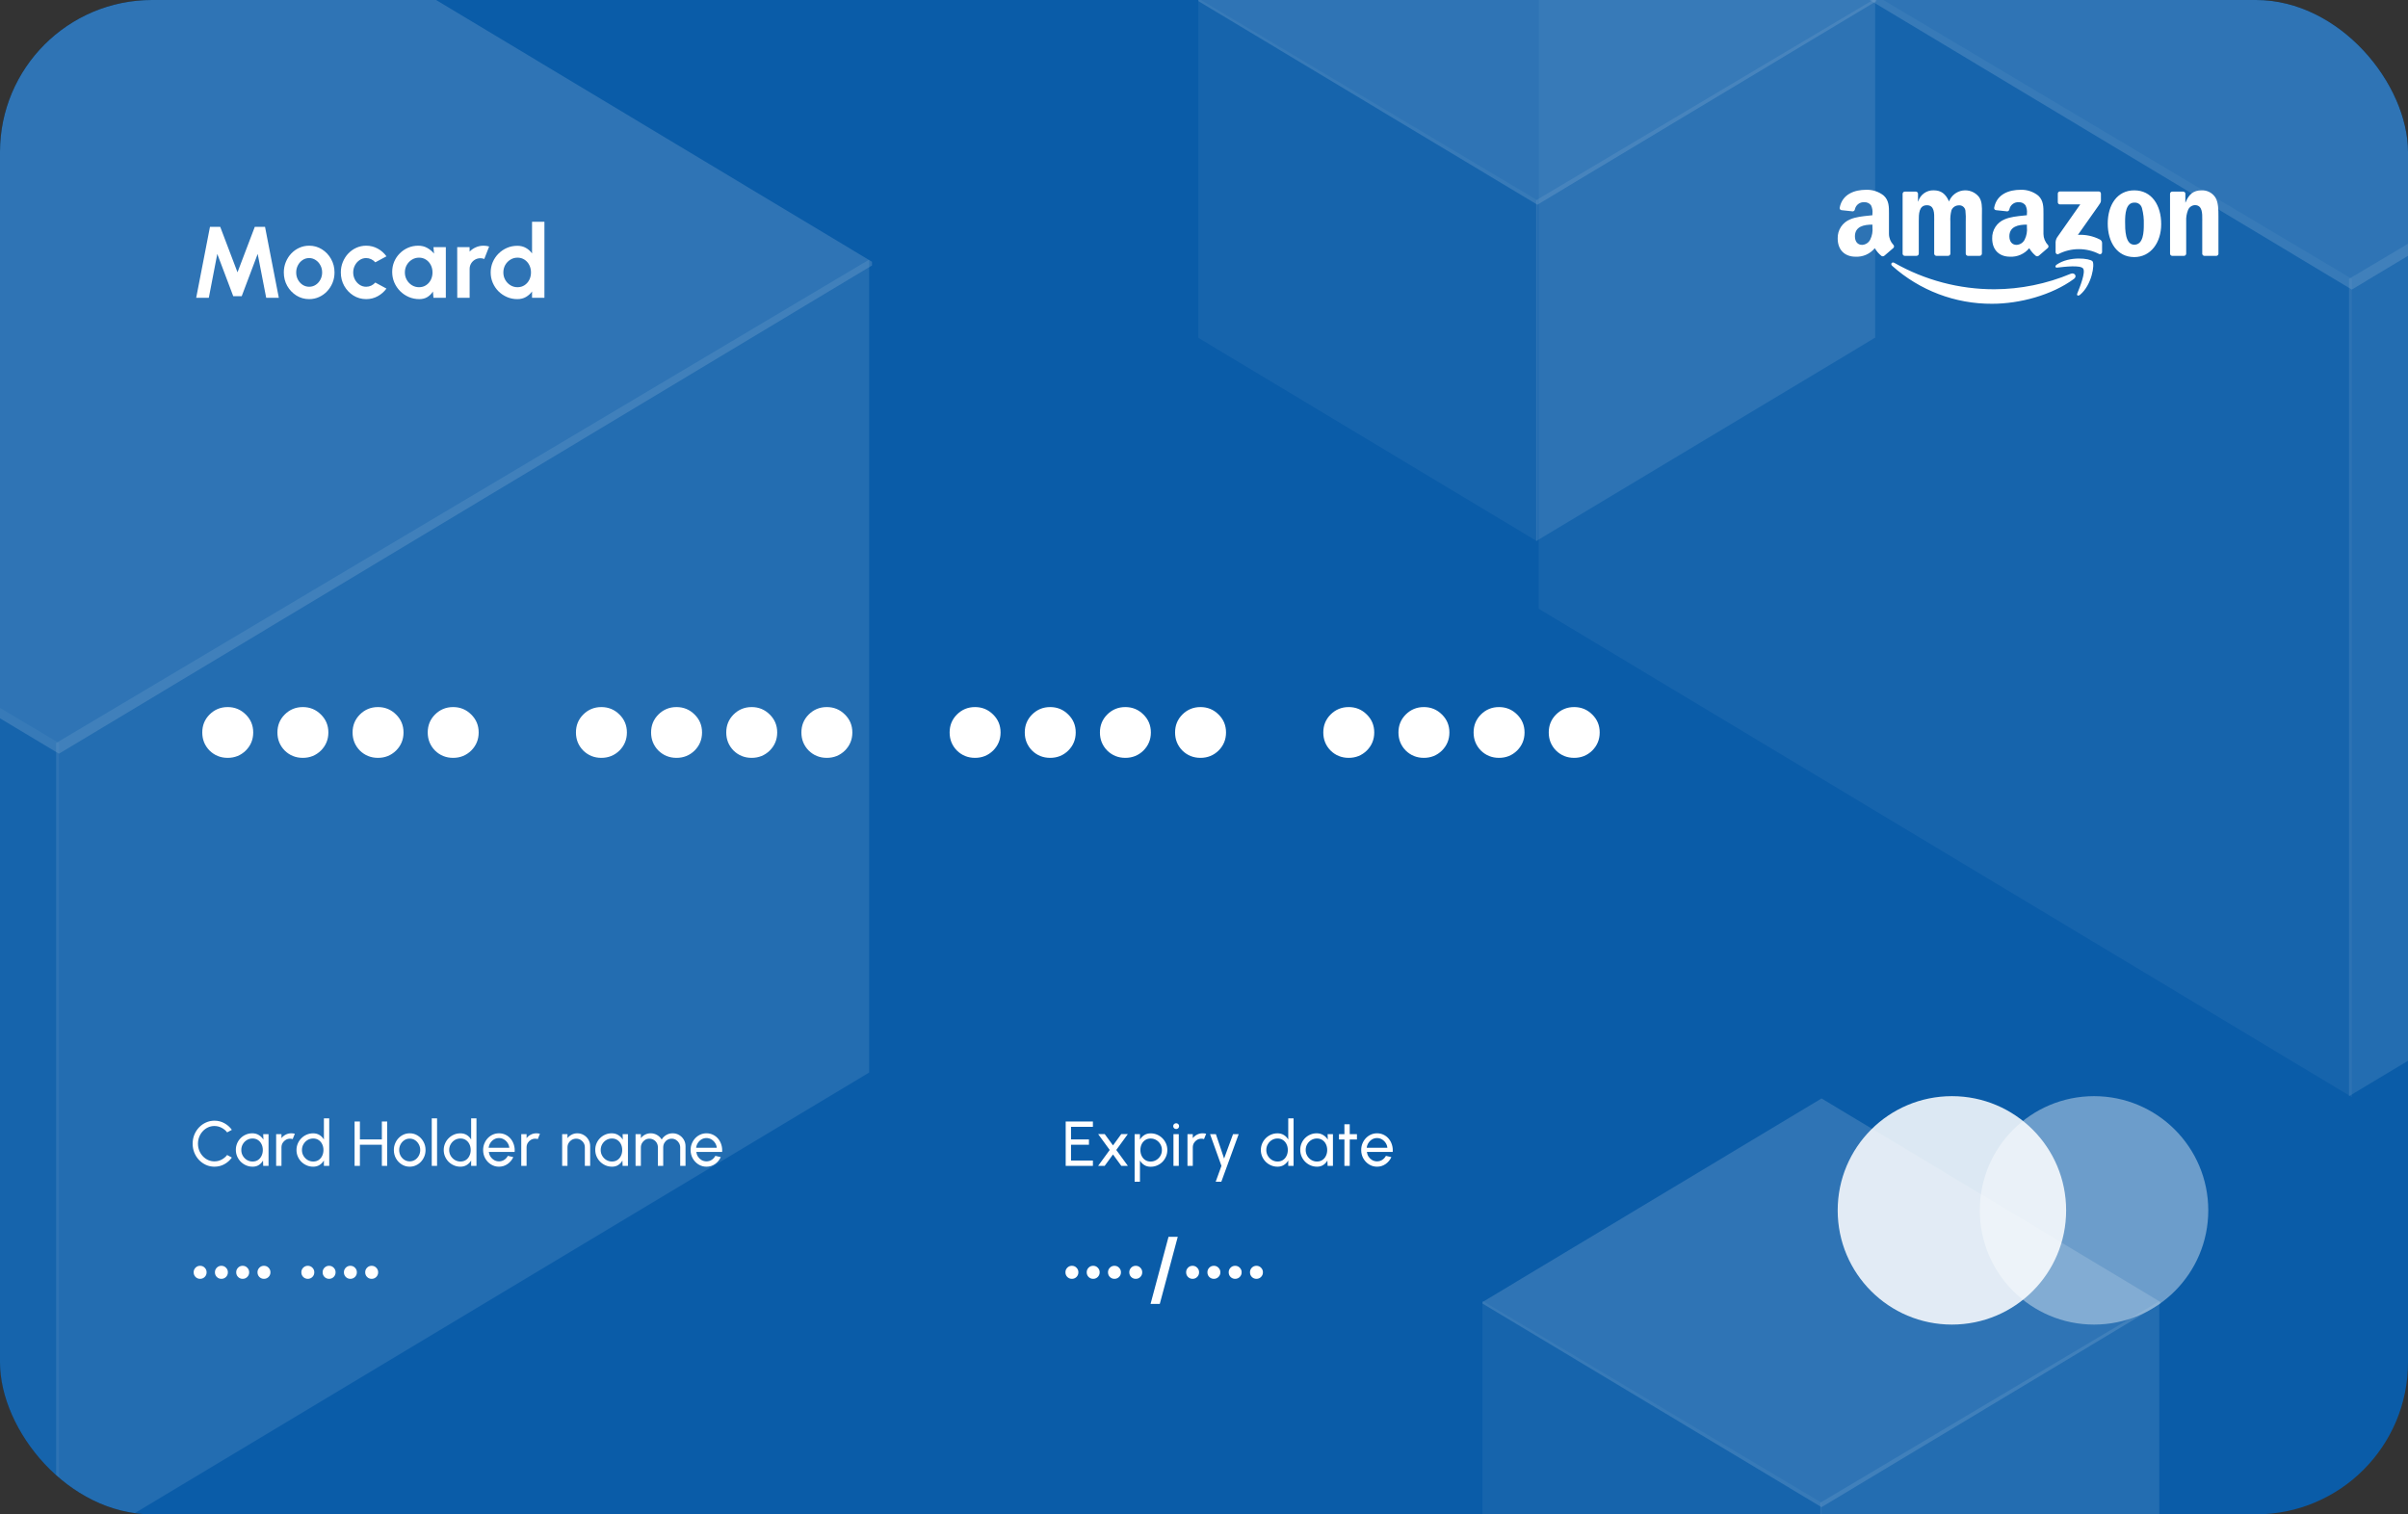<svg width="380" height="239" viewBox="0 0 380 239" fill="none" xmlns="http://www.w3.org/2000/svg">
<rect x="0" y="0" width="380" height="239" fill="#333333" stroke="none"/>
<g clip-path="url(#clip0_4743_28723)">
<rect width="380" height="239" rx="24" fill="#0A5CA8"/>
<g opacity="0.5">
<path opacity="0.1" d="M242.832 -32.361L371.138 44.01V173.138L242.832 96.076V-32.361Z" fill="white"/>
<path opacity="0.2" d="M498.992 -32.284L370.69 44.007V173L498.992 96.018V-32.284Z" fill="white"/>
<path opacity="0.3" d="M242.832 -31.938L371.138 -109L499.443 -31.938V-31.362L371.138 45.7L242.832 -31.362V-31.938Z" fill="white"/>
<path opacity="0.1" d="M-119 40.894L9.306 117.264V246.392L-119 169.33V40.894Z" fill="white"/>
<path opacity="0.2" d="M137.16 40.971L8.858 117.261V246.254L137.16 169.273V40.971Z" fill="white"/>
<path opacity="0.3" d="M-119 41.316L9.306 -35.746L137.611 41.316V41.893L9.306 118.955L-119 41.893V41.316Z" fill="white"/>
<path opacity="0.1" d="M189.109 -0.239L242.607 31.604V85.445L189.109 53.313V-0.239Z" fill="white"/>
<path opacity="0.2" d="M295.914 -0.207L242.418 31.603V85.387L295.914 53.289V-0.207Z" fill="white"/>
<path opacity="0.3" d="M189.109 -0.063L242.607 -32.194L296.105 -0.063V0.177L242.607 32.309L189.109 0.177V-0.063Z" fill="white"/>
<path opacity="0.1" d="M233.953 205.316L287.451 237.159V291L233.953 258.868V205.316Z" fill="white"/>
<path opacity="0.2" d="M340.758 205.348L287.262 237.158V290.942L340.758 258.844V205.348Z" fill="white"/>
<path opacity="0.3" d="M233.953 205.492L287.451 173.361L340.948 205.492V205.733L287.451 237.864L233.953 205.733V205.492Z" fill="white"/>
</g>
<path fill-rule="evenodd" clip-rule="evenodd" d="M314.896 35.804C314.541 36.345 314.362 36.982 314.383 37.628L314.381 37.626C314.381 39.546 315.597 40.507 317.163 40.513C317.744 40.546 318.324 40.441 318.856 40.208C319.389 39.974 319.859 39.618 320.228 39.168C320.505 39.641 320.867 40.059 321.295 40.402C321.365 40.439 321.443 40.456 321.522 40.448C321.6 40.44 321.675 40.409 321.735 40.358L321.738 40.361C322.111 40.036 322.784 39.448 323.162 39.135C323.194 39.103 323.22 39.066 323.239 39.024C323.257 38.982 323.267 38.938 323.267 38.892C323.268 38.847 323.26 38.801 323.243 38.759C323.227 38.717 323.201 38.678 323.17 38.646C322.73 38.183 322.482 37.571 322.474 36.933V34.052C322.474 33.958 322.474 33.864 322.475 33.77V33.77V33.77V33.77L322.475 33.768C322.481 32.66 322.486 31.647 321.653 30.873C320.86 30.241 319.866 29.915 318.853 29.954C317.084 29.954 315.106 30.607 314.695 32.78C314.686 32.824 314.686 32.87 314.695 32.913C314.705 32.957 314.723 32.998 314.748 33.035C314.774 33.071 314.808 33.102 314.846 33.125C314.884 33.148 314.927 33.163 314.972 33.168L316.772 33.361C316.856 33.347 316.933 33.306 316.992 33.246C317.05 33.185 317.087 33.106 317.098 33.022C317.17 32.687 317.362 32.391 317.636 32.187C317.911 31.983 318.251 31.886 318.592 31.914C318.791 31.904 318.99 31.943 319.171 32.026C319.352 32.11 319.51 32.236 319.633 32.394C319.839 32.807 319.918 33.273 319.861 33.731V33.966C319.684 33.986 319.499 34.005 319.308 34.025L319.307 34.025C318.332 34.125 317.209 34.24 316.364 34.609C315.764 34.846 315.25 35.264 314.896 35.804ZM290.516 35.807C290.162 36.347 289.982 36.984 290.001 37.63V37.629C290.001 39.548 291.221 40.507 292.786 40.513C293.367 40.546 293.948 40.442 294.481 40.209C295.014 39.975 295.484 39.618 295.853 39.168C296.13 39.642 296.491 40.06 296.92 40.402C296.989 40.44 297.067 40.457 297.145 40.449C297.224 40.442 297.298 40.411 297.359 40.36L297.365 40.363C297.735 40.037 298.408 39.45 298.79 39.136C298.822 39.105 298.848 39.066 298.866 39.025C298.884 38.983 298.893 38.938 298.893 38.892C298.894 38.846 298.885 38.801 298.868 38.759C298.851 38.716 298.826 38.678 298.793 38.646C298.352 38.184 298.102 37.572 298.094 36.933V34.052C298.094 33.955 298.094 33.858 298.095 33.761C298.101 32.656 298.107 31.646 297.276 30.873C296.482 30.241 295.488 29.915 294.474 29.954C292.705 29.954 290.732 30.607 290.316 32.78C290.307 32.824 290.308 32.869 290.317 32.913C290.326 32.956 290.344 32.998 290.37 33.034C290.396 33.07 290.429 33.1 290.467 33.124C290.505 33.147 290.547 33.162 290.591 33.168L292.399 33.361C292.482 33.346 292.558 33.305 292.615 33.245C292.673 33.184 292.71 33.105 292.72 33.022C292.793 32.687 292.985 32.391 293.26 32.187C293.535 31.983 293.875 31.886 294.216 31.914C294.416 31.904 294.614 31.943 294.795 32.026C294.977 32.11 295.135 32.236 295.258 32.394C295.462 32.808 295.54 33.273 295.483 33.731V33.969C295.301 33.99 295.11 34.01 294.913 34.03H294.913C293.942 34.131 292.826 34.246 291.985 34.613C291.384 34.85 290.872 35.267 290.516 35.807ZM336.799 30.04C334.109 30.04 332.618 32.336 332.617 35.285C332.618 38.218 334.089 40.573 336.799 40.575C339.402 40.575 341.052 38.28 341.052 35.387C341.059 32.394 339.562 30.04 336.799 30.04ZM327.805 46.326C328.229 45.282 329.17 42.938 328.726 42.368C328.289 41.809 325.861 42.091 324.711 42.225L324.652 42.232C324.309 42.273 324.259 41.975 324.565 41.762C326.562 40.369 329.835 40.772 330.215 41.24C330.594 41.709 330.118 44.975 328.24 46.529C328.161 46.601 328.061 46.644 327.955 46.651C327.807 46.652 327.723 46.528 327.806 46.324L327.805 46.326ZM298.6 41.957C298.273 41.664 298.565 41.263 298.96 41.494C303.77 44.226 309.206 45.66 314.736 45.653C318.87 45.635 322.959 44.803 326.772 43.206C327.363 42.96 327.854 43.597 327.278 44.021C323.787 46.58 318.728 47.942 314.37 47.942C308.554 47.974 302.933 45.841 298.6 41.957ZM335.356 34.988V35.022C335.356 36.195 335.356 38.62 336.799 38.62C338.245 38.62 338.314 36.626 338.308 35.409C338.339 34.562 338.245 33.714 338.03 32.893C337.971 32.619 337.816 32.376 337.593 32.207C337.37 32.039 337.093 31.957 336.814 31.976C335.445 31.976 335.356 33.826 335.356 34.986V34.988ZM292.722 37.309C292.722 38.108 293.137 38.647 293.851 38.647C294.121 38.636 294.383 38.552 294.609 38.404C294.835 38.257 295.018 38.051 295.137 37.809C295.436 37.202 295.558 36.521 295.486 35.848V35.45C294.14 35.447 292.72 35.732 292.72 37.306L292.722 37.309ZM317.095 37.309C317.095 38.108 317.513 38.647 318.228 38.647C318.498 38.635 318.759 38.551 318.984 38.404C319.21 38.256 319.392 38.051 319.512 37.809C319.811 37.202 319.932 36.522 319.861 35.848V35.45C318.513 35.447 317.093 35.733 317.093 37.306L317.095 37.309ZM347.643 40.288C347.702 40.343 347.779 40.375 347.859 40.381L349.728 40.385C349.813 40.385 349.896 40.355 349.962 40.3C350.028 40.245 350.072 40.169 350.087 40.085V34.114V34.111C350.087 33.193 350.087 31.921 349.6 31.161C349.366 30.8 349.043 30.507 348.662 30.311C348.28 30.114 347.854 30.021 347.426 30.041C346.144 30.041 345.411 30.661 344.893 31.956H344.864V30.507C344.843 30.433 344.801 30.367 344.741 30.319C344.681 30.271 344.607 30.244 344.53 30.241H342.807C342.719 30.238 342.634 30.268 342.567 30.325C342.501 30.382 342.458 30.462 342.447 30.549L342.449 40.036C342.451 40.125 342.487 40.211 342.549 40.275C342.612 40.339 342.697 40.377 342.786 40.381H344.634C344.68 40.382 344.726 40.374 344.77 40.358C344.814 40.341 344.853 40.316 344.887 40.284C344.921 40.252 344.948 40.213 344.967 40.171C344.986 40.128 344.996 40.083 344.998 40.036V34.931C344.962 34.317 345.063 33.703 345.295 33.133C345.382 32.916 345.531 32.729 345.722 32.595C345.914 32.46 346.14 32.383 346.373 32.374C347.554 32.374 347.542 33.662 347.533 34.676C347.532 34.763 347.531 34.847 347.531 34.929V40.081C347.544 40.16 347.583 40.234 347.643 40.288ZM310.544 40.377C310.455 40.372 310.371 40.334 310.309 40.27C310.247 40.207 310.211 40.122 310.209 40.034V35.005C310.236 34.412 310.219 33.818 310.158 33.227C310.12 32.974 309.983 32.746 309.779 32.593C309.574 32.44 309.317 32.375 309.065 32.411C308.824 32.418 308.59 32.495 308.393 32.633C308.195 32.771 308.043 32.964 307.953 33.188C307.799 33.781 307.741 34.394 307.781 35.005V40.034C307.78 40.08 307.77 40.125 307.752 40.168C307.733 40.21 307.706 40.248 307.672 40.28C307.639 40.312 307.6 40.337 307.557 40.353C307.514 40.37 307.468 40.378 307.422 40.377H305.565C305.476 40.373 305.392 40.335 305.33 40.272C305.267 40.208 305.231 40.123 305.229 40.034V35.005C305.229 34.899 305.231 34.788 305.233 34.674C305.248 33.651 305.268 32.391 304.08 32.391C302.795 32.391 302.797 33.797 302.799 34.881L302.799 35.005V40.035C302.798 40.081 302.788 40.126 302.769 40.168C302.751 40.21 302.724 40.248 302.691 40.28C302.657 40.312 302.618 40.337 302.575 40.353C302.531 40.37 302.486 40.378 302.44 40.377H300.579C300.495 40.374 300.415 40.341 300.354 40.284C300.293 40.227 300.254 40.149 300.246 40.065V30.581C300.247 30.535 300.257 30.49 300.276 30.448C300.294 30.405 300.321 30.367 300.354 30.336C300.388 30.304 300.427 30.279 300.47 30.262C300.513 30.246 300.559 30.238 300.605 30.239H302.338C302.424 30.241 302.505 30.275 302.567 30.334C302.63 30.392 302.669 30.472 302.676 30.557V31.795H302.708C302.863 31.272 303.188 30.815 303.632 30.497C304.075 30.179 304.611 30.017 305.156 30.038C306.32 30.038 307.05 30.599 307.569 31.795C307.745 31.343 308.037 30.946 308.415 30.643C308.793 30.34 309.244 30.142 309.723 30.07C310.202 29.997 310.691 30.051 311.142 30.228C311.593 30.404 311.99 30.697 312.291 31.076C312.795 31.759 312.779 32.708 312.765 33.605C312.762 33.754 312.76 33.903 312.76 34.048L312.758 40.034C312.757 40.08 312.746 40.125 312.727 40.168C312.709 40.21 312.682 40.248 312.649 40.28C312.615 40.311 312.576 40.337 312.533 40.353C312.49 40.37 312.444 40.378 312.398 40.377H310.544ZM324.388 38.417V39.794L324.386 39.792C324.388 39.878 324.422 39.96 324.48 40.023C324.539 40.086 324.618 40.126 324.703 40.135C324.744 40.135 324.785 40.124 324.821 40.103C325.819 39.59 326.925 39.322 328.047 39.321C329.168 39.319 330.275 39.584 331.274 40.095C331.324 40.115 331.379 40.123 331.433 40.117C331.487 40.111 331.538 40.092 331.583 40.061C331.627 40.03 331.664 39.989 331.688 39.94C331.713 39.892 331.725 39.838 331.724 39.784V38.335C331.72 38.227 331.688 38.12 331.63 38.028C331.573 37.936 331.492 37.861 331.396 37.809C330.321 37.255 329.118 36.998 327.91 37.066L331.081 32.573C331.376 32.169 331.543 31.916 331.543 31.721V30.558C331.544 30.512 331.535 30.467 331.517 30.424C331.499 30.381 331.473 30.342 331.44 30.31C331.407 30.278 331.367 30.253 331.324 30.236C331.281 30.22 331.235 30.213 331.188 30.215H325.08C325.035 30.213 324.989 30.221 324.947 30.238C324.904 30.255 324.866 30.28 324.833 30.312C324.801 30.344 324.776 30.383 324.759 30.425C324.742 30.467 324.734 30.513 324.736 30.558V31.916C324.735 31.962 324.743 32.008 324.761 32.05C324.778 32.093 324.805 32.131 324.838 32.163C324.871 32.195 324.91 32.22 324.953 32.236C324.996 32.252 325.042 32.259 325.088 32.257H328.281L324.612 37.486C324.446 37.767 324.368 38.091 324.388 38.417Z" fill="white"/>
<path opacity="0.4" d="M330.456 209.049C340.411 209.049 348.482 200.979 348.482 191.023C348.482 181.068 340.411 172.998 330.456 172.998C320.5 172.998 312.43 181.068 312.43 191.023C312.43 200.979 320.5 209.049 330.456 209.049Z" fill="white"/>
<path opacity="0.859" d="M308.026 209.049C317.982 209.049 326.052 200.979 326.052 191.023C326.052 181.068 317.982 172.998 308.026 172.998C298.071 172.998 290 181.068 290 191.023C290 200.979 298.071 209.049 308.026 209.049Z" fill="white"/>
<path d="M30.96 47L33.136 35.8H34.752L37.48 42.976L40.208 35.8H41.824L44 47H42.008L40.664 40.072L38.144 46.744H36.808L34.288 40.072L32.952 47H30.96ZM48.789 47.208C48.053 47.208 47.381 47.019 46.773 46.64C46.171 46.261 45.688 45.755 45.325 45.12C44.968 44.48 44.789 43.773 44.789 43C44.789 42.413 44.893 41.867 45.101 41.36C45.309 40.848 45.595 40.4 45.957 40.016C46.325 39.627 46.752 39.323 47.237 39.104C47.723 38.885 48.24 38.776 48.789 38.776C49.525 38.776 50.195 38.965 50.797 39.344C51.405 39.723 51.888 40.232 52.245 40.872C52.608 41.512 52.789 42.221 52.789 43C52.789 43.581 52.685 44.125 52.477 44.632C52.269 45.139 51.981 45.587 51.613 45.976C51.251 46.36 50.827 46.661 50.341 46.88C49.861 47.099 49.344 47.208 48.789 47.208ZM48.789 45.256C49.179 45.256 49.528 45.152 49.837 44.944C50.147 44.736 50.389 44.461 50.565 44.12C50.747 43.779 50.837 43.405 50.837 43C50.837 42.584 50.744 42.205 50.557 41.864C50.376 41.517 50.128 41.243 49.813 41.04C49.504 40.832 49.163 40.728 48.789 40.728C48.405 40.728 48.059 40.832 47.749 41.04C47.44 41.248 47.195 41.525 47.013 41.872C46.832 42.219 46.741 42.595 46.741 43C46.741 43.421 46.835 43.803 47.021 44.144C47.208 44.485 47.456 44.757 47.765 44.96C48.08 45.157 48.421 45.256 48.789 45.256ZM59.226 44.592L60.986 45.544C60.618 46.045 60.157 46.448 59.602 46.752C59.048 47.056 58.442 47.208 57.786 47.208C57.05 47.208 56.378 47.019 55.77 46.64C55.168 46.261 54.685 45.755 54.322 45.12C53.965 44.48 53.786 43.773 53.786 43C53.786 42.413 53.89 41.867 54.098 41.36C54.306 40.848 54.592 40.4 54.954 40.016C55.322 39.627 55.749 39.323 56.234 39.104C56.72 38.885 57.237 38.776 57.786 38.776C58.442 38.776 59.048 38.928 59.602 39.232C60.157 39.536 60.618 39.944 60.986 40.456L59.226 41.4C59.04 41.187 58.818 41.021 58.562 40.904C58.312 40.787 58.053 40.728 57.786 40.728C57.402 40.728 57.056 40.835 56.746 41.048C56.437 41.256 56.192 41.533 56.01 41.88C55.829 42.221 55.738 42.595 55.738 43C55.738 43.4 55.829 43.773 56.01 44.12C56.192 44.461 56.437 44.736 56.746 44.944C57.056 45.152 57.402 45.256 57.786 45.256C58.064 45.256 58.328 45.197 58.578 45.08C58.829 44.957 59.045 44.795 59.226 44.592ZM68.404 39H70.356V47H68.404L68.317 46.008C68.098 46.365 67.807 46.656 67.445 46.88C67.087 47.099 66.663 47.208 66.172 47.208C65.581 47.208 65.026 47.096 64.508 46.872C63.991 46.648 63.535 46.339 63.141 45.944C62.751 45.549 62.444 45.093 62.221 44.576C62.002 44.059 61.892 43.504 61.892 42.912C61.892 42.341 61.996 41.805 62.205 41.304C62.418 40.803 62.714 40.363 63.093 39.984C63.471 39.605 63.908 39.309 64.404 39.096C64.9 38.883 65.434 38.776 66.004 38.776C66.532 38.776 67.004 38.893 67.421 39.128C67.842 39.363 68.199 39.661 68.493 40.024L68.404 39ZM66.124 45.328C66.54 45.328 66.909 45.224 67.228 45.016C67.549 44.808 67.799 44.528 67.981 44.176C68.162 43.819 68.252 43.427 68.252 43C68.252 42.568 68.162 42.176 67.981 41.824C67.799 41.467 67.546 41.184 67.221 40.976C66.9 40.768 66.535 40.664 66.124 40.664C65.714 40.664 65.338 40.771 64.996 40.984C64.66 41.192 64.391 41.472 64.189 41.824C63.991 42.176 63.892 42.568 63.892 43C63.892 43.432 63.994 43.824 64.197 44.176C64.399 44.528 64.668 44.808 65.004 45.016C65.346 45.224 65.719 45.328 66.124 45.328ZM72.159 47L72.151 39H74.103L74.111 39.712C74.383 39.424 74.708 39.197 75.087 39.032C75.465 38.861 75.873 38.776 76.311 38.776C76.604 38.776 76.897 38.819 77.191 38.904L76.423 40.872C76.22 40.792 76.017 40.752 75.815 40.752C75.5 40.752 75.212 40.829 74.951 40.984C74.695 41.133 74.489 41.339 74.335 41.6C74.185 41.856 74.111 42.141 74.111 42.456V47H72.159ZM83.961 35H85.913V47H83.961V46C83.705 46.357 83.382 46.648 82.993 46.872C82.604 47.096 82.153 47.208 81.641 47.208C81.06 47.208 80.516 47.099 80.009 46.88C79.502 46.661 79.055 46.36 78.665 45.976C78.281 45.587 77.98 45.139 77.761 44.632C77.543 44.125 77.433 43.581 77.433 43C77.433 42.419 77.543 41.875 77.761 41.368C77.98 40.861 78.281 40.416 78.665 40.032C79.055 39.643 79.502 39.339 80.009 39.12C80.516 38.901 81.06 38.792 81.641 38.792C82.153 38.792 82.604 38.904 82.993 39.128C83.382 39.347 83.705 39.637 83.961 40V35ZM81.665 45.328C82.081 45.328 82.449 45.224 82.769 45.016C83.089 44.808 83.34 44.528 83.521 44.176C83.703 43.819 83.793 43.427 83.793 43C83.793 42.568 83.703 42.176 83.521 41.824C83.34 41.467 83.087 41.184 82.761 40.976C82.441 40.768 82.076 40.664 81.665 40.664C81.254 40.664 80.879 40.771 80.537 40.984C80.201 41.192 79.932 41.472 79.729 41.824C79.532 42.176 79.433 42.568 79.433 43C79.433 43.432 79.534 43.824 79.737 44.176C79.94 44.528 80.209 44.808 80.545 45.016C80.886 45.224 81.26 45.328 81.665 45.328Z" fill="white"/>
<path d="M35.928 119.608C34.808 119.608 33.856 119.224 33.072 118.456C32.304 117.672 31.92 116.72 31.92 115.6C31.92 114.48 32.304 113.536 33.072 112.768C33.856 111.984 34.808 111.592 35.928 111.592C37.048 111.592 38 111.984 38.784 112.768C39.568 113.536 39.96 114.48 39.96 115.6C39.96 116.72 39.568 117.672 38.784 118.456C38 119.224 37.048 119.608 35.928 119.608ZM47.787 119.608C46.667 119.608 45.715 119.224 44.931 118.456C44.163 117.672 43.779 116.72 43.779 115.6C43.779 114.48 44.163 113.536 44.931 112.768C45.715 111.984 46.667 111.592 47.787 111.592C48.907 111.592 49.859 111.984 50.643 112.768C51.427 113.536 51.819 114.48 51.819 115.6C51.819 116.72 51.427 117.672 50.643 118.456C49.859 119.224 48.907 119.608 47.787 119.608ZM59.647 119.608C58.527 119.608 57.575 119.224 56.791 118.456C56.023 117.672 55.639 116.72 55.639 115.6C55.639 114.48 56.023 113.536 56.791 112.768C57.575 111.984 58.527 111.592 59.647 111.592C60.767 111.592 61.719 111.984 62.503 112.768C63.287 113.536 63.679 114.48 63.679 115.6C63.679 116.72 63.287 117.672 62.503 118.456C61.719 119.224 60.767 119.608 59.647 119.608ZM71.506 119.608C70.386 119.608 69.434 119.224 68.65 118.456C67.882 117.672 67.498 116.72 67.498 115.6C67.498 114.48 67.882 113.536 68.65 112.768C69.434 111.984 70.386 111.592 71.506 111.592C72.626 111.592 73.578 111.984 74.362 112.768C75.146 113.536 75.538 114.48 75.538 115.6C75.538 116.72 75.146 117.672 74.362 118.456C73.578 119.224 72.626 119.608 71.506 119.608ZM94.897 119.608C93.777 119.608 92.825 119.224 92.041 118.456C91.273 117.672 90.889 116.72 90.889 115.6C90.889 114.48 91.273 113.536 92.041 112.768C92.825 111.984 93.777 111.592 94.897 111.592C96.017 111.592 96.969 111.984 97.753 112.768C98.537 113.536 98.929 114.48 98.929 115.6C98.929 116.72 98.537 117.672 97.753 118.456C96.969 119.224 96.017 119.608 94.897 119.608ZM106.756 119.608C105.636 119.608 104.684 119.224 103.9 118.456C103.132 117.672 102.748 116.72 102.748 115.6C102.748 114.48 103.132 113.536 103.9 112.768C104.684 111.984 105.636 111.592 106.756 111.592C107.876 111.592 108.828 111.984 109.612 112.768C110.396 113.536 110.788 114.48 110.788 115.6C110.788 116.72 110.396 117.672 109.612 118.456C108.828 119.224 107.876 119.608 106.756 119.608ZM118.616 119.608C117.496 119.608 116.544 119.224 115.76 118.456C114.992 117.672 114.608 116.72 114.608 115.6C114.608 114.48 114.992 113.536 115.76 112.768C116.544 111.984 117.496 111.592 118.616 111.592C119.736 111.592 120.688 111.984 121.472 112.768C122.256 113.536 122.648 114.48 122.648 115.6C122.648 116.72 122.256 117.672 121.472 118.456C120.688 119.224 119.736 119.608 118.616 119.608ZM130.475 119.608C129.355 119.608 128.403 119.224 127.619 118.456C126.851 117.672 126.467 116.72 126.467 115.6C126.467 114.48 126.851 113.536 127.619 112.768C128.403 111.984 129.355 111.592 130.475 111.592C131.595 111.592 132.547 111.984 133.331 112.768C134.115 113.536 134.507 114.48 134.507 115.6C134.507 116.72 134.115 117.672 133.331 118.456C132.547 119.224 131.595 119.608 130.475 119.608ZM153.866 119.608C152.746 119.608 151.794 119.224 151.01 118.456C150.242 117.672 149.858 116.72 149.858 115.6C149.858 114.48 150.242 113.536 151.01 112.768C151.794 111.984 152.746 111.592 153.866 111.592C154.986 111.592 155.938 111.984 156.722 112.768C157.506 113.536 157.898 114.48 157.898 115.6C157.898 116.72 157.506 117.672 156.722 118.456C155.938 119.224 154.986 119.608 153.866 119.608ZM165.725 119.608C164.605 119.608 163.653 119.224 162.869 118.456C162.101 117.672 161.717 116.72 161.717 115.6C161.717 114.48 162.101 113.536 162.869 112.768C163.653 111.984 164.605 111.592 165.725 111.592C166.845 111.592 167.797 111.984 168.581 112.768C169.365 113.536 169.757 114.48 169.757 115.6C169.757 116.72 169.365 117.672 168.581 118.456C167.797 119.224 166.845 119.608 165.725 119.608ZM177.584 119.608C176.464 119.608 175.512 119.224 174.728 118.456C173.96 117.672 173.576 116.72 173.576 115.6C173.576 114.48 173.96 113.536 174.728 112.768C175.512 111.984 176.464 111.592 177.584 111.592C178.704 111.592 179.656 111.984 180.44 112.768C181.224 113.536 181.616 114.48 181.616 115.6C181.616 116.72 181.224 117.672 180.44 118.456C179.656 119.224 178.704 119.608 177.584 119.608ZM189.444 119.608C188.324 119.608 187.372 119.224 186.588 118.456C185.82 117.672 185.436 116.72 185.436 115.6C185.436 114.48 185.82 113.536 186.588 112.768C187.372 111.984 188.324 111.592 189.444 111.592C190.564 111.592 191.516 111.984 192.3 112.768C193.084 113.536 193.476 114.48 193.476 115.6C193.476 116.72 193.084 117.672 192.3 118.456C191.516 119.224 190.564 119.608 189.444 119.608ZM212.834 119.608C211.714 119.608 210.762 119.224 209.978 118.456C209.21 117.672 208.826 116.72 208.826 115.6C208.826 114.48 209.21 113.536 209.978 112.768C210.762 111.984 211.714 111.592 212.834 111.592C213.954 111.592 214.906 111.984 215.69 112.768C216.474 113.536 216.866 114.48 216.866 115.6C216.866 116.72 216.474 117.672 215.69 118.456C214.906 119.224 213.954 119.608 212.834 119.608ZM224.694 119.608C223.574 119.608 222.622 119.224 221.838 118.456C221.07 117.672 220.686 116.72 220.686 115.6C220.686 114.48 221.07 113.536 221.838 112.768C222.622 111.984 223.574 111.592 224.694 111.592C225.814 111.592 226.766 111.984 227.55 112.768C228.334 113.536 228.726 114.48 228.726 115.6C228.726 116.72 228.334 117.672 227.55 118.456C226.766 119.224 225.814 119.608 224.694 119.608ZM236.553 119.608C235.433 119.608 234.481 119.224 233.697 118.456C232.929 117.672 232.545 116.72 232.545 115.6C232.545 114.48 232.929 113.536 233.697 112.768C234.481 111.984 235.433 111.592 236.553 111.592C237.673 111.592 238.625 111.984 239.409 112.768C240.193 113.536 240.585 114.48 240.585 115.6C240.585 116.72 240.193 117.672 239.409 118.456C238.625 119.224 237.673 119.608 236.553 119.608ZM248.412 119.608C247.292 119.608 246.34 119.224 245.556 118.456C244.788 117.672 244.404 116.72 244.404 115.6C244.404 114.48 244.788 113.536 245.556 112.768C246.34 111.984 247.292 111.592 248.412 111.592C249.532 111.592 250.484 111.984 251.268 112.768C252.052 113.536 252.444 114.48 252.444 115.6C252.444 116.72 252.052 117.672 251.268 118.456C250.484 119.224 249.532 119.608 248.412 119.608Z" fill="white"/>
<path d="M33.84 184.13C33.367 184.13 32.922 184.037 32.505 183.85C32.088 183.66 31.722 183.4 31.405 183.07C31.092 182.737 30.845 182.35 30.665 181.91C30.488 181.47 30.4 181 30.4 180.5C30.4 180 30.488 179.53 30.665 179.09C30.845 178.65 31.092 178.265 31.405 177.935C31.722 177.602 32.088 177.342 32.505 177.155C32.922 176.965 33.367 176.87 33.84 176.87C34.407 176.87 34.928 177.002 35.405 177.265C35.882 177.528 36.277 177.878 36.59 178.315L35.845 178.715C35.612 178.408 35.317 178.165 34.96 177.985C34.607 177.802 34.233 177.71 33.84 177.71C33.477 177.71 33.137 177.783 32.82 177.93C32.507 178.077 32.232 178.278 31.995 178.535C31.758 178.792 31.573 179.088 31.44 179.425C31.307 179.762 31.24 180.12 31.24 180.5C31.24 180.883 31.307 181.243 31.44 181.58C31.577 181.917 31.763 182.213 32 182.47C32.24 182.727 32.517 182.928 32.83 183.075C33.147 183.218 33.483 183.29 33.84 183.29C34.247 183.29 34.623 183.198 34.97 183.015C35.32 182.828 35.612 182.585 35.845 182.285L36.59 182.69C36.277 183.127 35.882 183.477 35.405 183.74C34.928 184 34.407 184.13 33.84 184.13ZM41.539 179H42.379V184H41.539L41.504 183.155C41.347 183.445 41.13 183.68 40.854 183.86C40.58 184.04 40.254 184.13 39.874 184.13C39.507 184.13 39.164 184.062 38.844 183.925C38.524 183.785 38.24 183.593 37.994 183.35C37.75 183.103 37.56 182.82 37.424 182.5C37.287 182.18 37.219 181.835 37.219 181.465C37.219 181.108 37.285 180.772 37.419 180.455C37.552 180.138 37.737 179.862 37.974 179.625C38.214 179.385 38.49 179.198 38.804 179.065C39.117 178.928 39.454 178.86 39.814 178.86C40.207 178.86 40.552 178.953 40.849 179.14C41.145 179.323 41.385 179.562 41.569 179.855L41.539 179ZM39.859 183.315C40.189 183.315 40.474 183.235 40.714 183.075C40.957 182.912 41.144 182.692 41.274 182.415C41.407 182.138 41.474 181.833 41.474 181.5C41.474 181.16 41.407 180.853 41.274 180.58C41.14 180.303 40.952 180.085 40.709 179.925C40.469 179.762 40.185 179.68 39.859 179.68C39.529 179.68 39.229 179.762 38.959 179.925C38.689 180.088 38.474 180.308 38.314 180.585C38.157 180.858 38.079 181.163 38.079 181.5C38.079 181.837 38.16 182.143 38.324 182.42C38.487 182.693 38.704 182.912 38.974 183.075C39.244 183.235 39.539 183.315 39.859 183.315ZM43.578 184V179H44.418V179.625C44.595 179.392 44.818 179.207 45.088 179.07C45.358 178.93 45.651 178.86 45.968 178.86C46.161 178.86 46.348 178.885 46.528 178.935L46.188 179.775C46.051 179.732 45.918 179.71 45.788 179.71C45.538 179.71 45.308 179.772 45.098 179.895C44.892 180.015 44.727 180.178 44.603 180.385C44.48 180.592 44.418 180.822 44.418 181.075V184H43.578ZM51.114 176.5H51.954V184H51.114V183.15C50.944 183.443 50.715 183.68 50.429 183.86C50.142 184.04 49.805 184.13 49.419 184.13C49.055 184.13 48.715 184.062 48.399 183.925C48.082 183.788 47.802 183.6 47.559 183.36C47.319 183.117 47.13 182.837 46.994 182.52C46.857 182.203 46.789 181.863 46.789 181.5C46.789 181.137 46.857 180.797 46.994 180.48C47.13 180.16 47.319 179.88 47.559 179.64C47.802 179.397 48.082 179.207 48.399 179.07C48.715 178.933 49.055 178.865 49.419 178.865C49.805 178.865 50.142 178.955 50.429 179.135C50.715 179.315 50.944 179.552 51.114 179.845V176.5ZM49.429 183.315C49.759 183.315 50.044 183.235 50.284 183.075C50.527 182.912 50.714 182.692 50.844 182.415C50.977 182.138 51.044 181.833 51.044 181.5C51.044 181.16 50.977 180.853 50.844 180.58C50.71 180.303 50.522 180.085 50.279 179.925C50.039 179.762 49.755 179.68 49.429 179.68C49.099 179.68 48.799 179.762 48.529 179.925C48.262 180.088 48.049 180.308 47.889 180.585C47.729 180.858 47.649 181.163 47.649 181.5C47.649 181.837 47.73 182.143 47.894 182.42C48.057 182.693 48.274 182.912 48.544 183.075C48.814 183.235 49.109 183.315 49.429 183.315ZM60.261 177H61.1V184H60.261V180.67H56.795V184H55.956V177H56.795V179.83H60.261V177ZM64.654 184.13C64.194 184.13 63.774 184.012 63.394 183.775C63.018 183.538 62.716 183.222 62.489 182.825C62.266 182.425 62.154 181.983 62.154 181.5C62.154 181.133 62.219 180.792 62.349 180.475C62.479 180.155 62.658 179.875 62.884 179.635C63.114 179.392 63.381 179.202 63.684 179.065C63.988 178.928 64.311 178.86 64.654 178.86C65.114 178.86 65.533 178.978 65.909 179.215C66.289 179.452 66.591 179.77 66.814 180.17C67.041 180.57 67.154 181.013 67.154 181.5C67.154 181.863 67.089 182.203 66.959 182.52C66.829 182.837 66.649 183.117 66.419 183.36C66.193 183.6 65.928 183.788 65.624 183.925C65.324 184.062 65.001 184.13 64.654 184.13ZM64.654 183.29C64.968 183.29 65.249 183.208 65.499 183.045C65.753 182.878 65.951 182.66 66.094 182.39C66.241 182.117 66.314 181.82 66.314 181.5C66.314 181.173 66.239 180.873 66.089 180.6C65.943 180.327 65.744 180.108 65.494 179.945C65.244 179.782 64.964 179.7 64.654 179.7C64.341 179.7 64.059 179.783 63.809 179.95C63.559 180.113 63.361 180.332 63.214 180.605C63.068 180.878 62.994 181.177 62.994 181.5C62.994 181.833 63.069 182.137 63.219 182.41C63.369 182.68 63.571 182.895 63.824 183.055C64.078 183.212 64.354 183.29 64.654 183.29ZM68.133 184V176.5H68.973V184H68.133ZM74.35 176.5H75.19V184H74.35V183.15C74.18 183.443 73.952 183.68 73.665 183.86C73.378 184.04 73.042 184.13 72.655 184.13C72.292 184.13 71.952 184.062 71.635 183.925C71.318 183.788 71.038 183.6 70.795 183.36C70.555 183.117 70.367 182.837 70.23 182.52C70.093 182.203 70.025 181.863 70.025 181.5C70.025 181.137 70.093 180.797 70.23 180.48C70.367 180.16 70.555 179.88 70.795 179.64C71.038 179.397 71.318 179.207 71.635 179.07C71.952 178.933 72.292 178.865 72.655 178.865C73.042 178.865 73.378 178.955 73.665 179.135C73.952 179.315 74.18 179.552 74.35 179.845V176.5ZM72.665 183.315C72.995 183.315 73.28 183.235 73.52 183.075C73.763 182.912 73.95 182.692 74.08 182.415C74.213 182.138 74.28 181.833 74.28 181.5C74.28 181.16 74.213 180.853 74.08 180.58C73.947 180.303 73.758 180.085 73.515 179.925C73.275 179.762 72.992 179.68 72.665 179.68C72.335 179.68 72.035 179.762 71.765 179.925C71.498 180.088 71.285 180.308 71.125 180.585C70.965 180.858 70.885 181.163 70.885 181.5C70.885 181.837 70.967 182.143 71.13 182.42C71.293 182.693 71.51 182.912 71.78 183.075C72.05 183.235 72.345 183.315 72.665 183.315ZM78.741 184.13C78.281 184.13 77.861 184.012 77.481 183.775C77.104 183.538 76.802 183.222 76.576 182.825C76.352 182.425 76.241 181.983 76.241 181.5C76.241 181.133 76.306 180.792 76.436 180.475C76.566 180.155 76.744 179.875 76.971 179.635C77.201 179.392 77.467 179.202 77.771 179.065C78.074 178.928 78.397 178.86 78.741 178.86C79.117 178.86 79.462 178.937 79.776 179.09C80.092 179.24 80.362 179.45 80.586 179.72C80.812 179.99 80.981 180.303 81.091 180.66C81.204 181.017 81.246 181.398 81.216 181.805H77.136C77.176 182.088 77.269 182.342 77.416 182.565C77.562 182.785 77.749 182.96 77.976 183.09C78.206 183.22 78.461 183.287 78.741 183.29C79.041 183.29 79.312 183.213 79.556 183.06C79.799 182.903 79.996 182.69 80.146 182.42L81.001 182.62C80.801 183.063 80.499 183.427 80.096 183.71C79.692 183.99 79.241 184.13 78.741 184.13ZM77.111 181.145H80.371C80.344 180.865 80.254 180.61 80.101 180.38C79.947 180.147 79.752 179.96 79.516 179.82C79.279 179.68 79.021 179.61 78.741 179.61C78.461 179.61 78.204 179.678 77.971 179.815C77.737 179.952 77.544 180.137 77.391 180.37C77.241 180.6 77.147 180.858 77.111 181.145ZM82.258 184V179H83.098V179.625C83.275 179.392 83.498 179.207 83.768 179.07C84.038 178.93 84.332 178.86 84.648 178.86C84.841 178.86 85.028 178.885 85.208 178.935L84.868 179.775C84.731 179.732 84.598 179.71 84.468 179.71C84.218 179.71 83.988 179.772 83.778 179.895C83.572 180.015 83.406 180.178 83.283 180.385C83.16 180.592 83.098 180.822 83.098 181.075V184H82.258ZM93.133 180.89V184H92.293V181.075C92.293 180.822 92.231 180.592 92.108 180.385C91.985 180.178 91.82 180.015 91.613 179.895C91.406 179.772 91.176 179.71 90.923 179.71C90.673 179.71 90.443 179.772 90.233 179.895C90.026 180.015 89.861 180.178 89.738 180.385C89.615 180.592 89.553 180.822 89.553 181.075V184H88.713V179H89.553V179.625C89.73 179.392 89.953 179.207 90.223 179.07C90.493 178.93 90.786 178.86 91.103 178.86C91.476 178.86 91.816 178.952 92.123 179.135C92.433 179.315 92.678 179.558 92.858 179.865C93.041 180.172 93.133 180.513 93.133 180.89ZM98.255 179H99.095V184H98.255L98.22 183.155C98.064 183.445 97.847 183.68 97.57 183.86C97.297 184.04 96.97 184.13 96.59 184.13C96.224 184.13 95.88 184.062 95.56 183.925C95.24 183.785 94.957 183.593 94.71 183.35C94.467 183.103 94.277 182.82 94.14 182.5C94.004 182.18 93.935 181.835 93.935 181.465C93.935 181.108 94.002 180.772 94.135 180.455C94.269 180.138 94.454 179.862 94.69 179.625C94.93 179.385 95.207 179.198 95.52 179.065C95.834 178.928 96.17 178.86 96.53 178.86C96.924 178.86 97.269 178.953 97.565 179.14C97.862 179.323 98.102 179.562 98.285 179.855L98.255 179ZM96.575 183.315C96.905 183.315 97.19 183.235 97.43 183.075C97.674 182.912 97.86 182.692 97.99 182.415C98.124 182.138 98.19 181.833 98.19 181.5C98.19 181.16 98.124 180.853 97.99 180.58C97.857 180.303 97.668 180.085 97.425 179.925C97.185 179.762 96.902 179.68 96.575 179.68C96.245 179.68 95.945 179.762 95.675 179.925C95.405 180.088 95.19 180.308 95.03 180.585C94.874 180.858 94.795 181.163 94.795 181.5C94.795 181.837 94.877 182.143 95.04 182.42C95.204 182.693 95.42 182.912 95.69 183.075C95.96 183.235 96.255 183.315 96.575 183.315ZM100.295 184V179H101.135V179.625C101.311 179.392 101.533 179.207 101.8 179.07C102.07 178.93 102.363 178.86 102.68 178.86C103.05 178.86 103.388 178.95 103.695 179.13C104.001 179.31 104.243 179.548 104.42 179.845C104.596 179.548 104.836 179.31 105.14 179.13C105.446 178.95 105.783 178.86 106.15 178.86C106.526 178.86 106.868 178.952 107.175 179.135C107.481 179.315 107.725 179.558 107.905 179.865C108.088 180.172 108.18 180.513 108.18 180.89V184H107.34V181.09C107.34 180.843 107.28 180.615 107.16 180.405C107.04 180.195 106.878 180.027 106.675 179.9C106.471 179.773 106.246 179.71 106 179.71C105.753 179.71 105.528 179.77 105.325 179.89C105.121 180.007 104.96 180.17 104.84 180.38C104.72 180.587 104.66 180.823 104.66 181.09V184H103.82V181.09C103.82 180.823 103.76 180.587 103.64 180.38C103.52 180.17 103.356 180.007 103.15 179.89C102.946 179.77 102.721 179.71 102.475 179.71C102.231 179.71 102.006 179.773 101.8 179.9C101.596 180.027 101.435 180.195 101.315 180.405C101.195 180.615 101.135 180.843 101.135 181.09V184H100.295ZM111.484 184.13C111.024 184.13 110.604 184.012 110.224 183.775C109.847 183.538 109.545 183.222 109.319 182.825C109.095 182.425 108.984 181.983 108.984 181.5C108.984 181.133 109.049 180.792 109.179 180.475C109.309 180.155 109.487 179.875 109.714 179.635C109.944 179.392 110.21 179.202 110.514 179.065C110.817 178.928 111.14 178.86 111.484 178.86C111.86 178.86 112.205 178.937 112.519 179.09C112.835 179.24 113.105 179.45 113.329 179.72C113.555 179.99 113.724 180.303 113.834 180.66C113.947 181.017 113.989 181.398 113.959 181.805H109.879C109.919 182.088 110.012 182.342 110.159 182.565C110.305 182.785 110.492 182.96 110.719 183.09C110.949 183.22 111.204 183.287 111.484 183.29C111.784 183.29 112.055 183.213 112.299 183.06C112.542 182.903 112.739 182.69 112.889 182.42L113.744 182.62C113.544 183.063 113.242 183.427 112.839 183.71C112.435 183.99 111.984 184.13 111.484 184.13ZM109.854 181.145H113.114C113.087 180.865 112.997 180.61 112.844 180.38C112.69 180.147 112.495 179.96 112.259 179.82C112.022 179.68 111.764 179.61 111.484 179.61C111.204 179.61 110.947 179.678 110.714 179.815C110.48 179.952 110.287 180.137 110.134 180.37C109.984 180.6 109.89 180.858 109.854 181.145Z" fill="white"/>
<path d="M31.575 201.829C31.295 201.829 31.055 201.731 30.854 201.535C30.658 201.334 30.56 201.087 30.56 200.793C30.56 200.513 30.658 200.273 30.854 200.072C31.055 199.871 31.295 199.771 31.575 199.771C31.864 199.771 32.107 199.871 32.303 200.072C32.504 200.273 32.604 200.513 32.604 200.793C32.604 201.087 32.504 201.334 32.303 201.535C32.107 201.731 31.864 201.829 31.575 201.829ZM34.933 201.829C34.653 201.829 34.413 201.731 34.212 201.535C34.016 201.334 33.918 201.087 33.918 200.793C33.918 200.513 34.016 200.273 34.212 200.072C34.413 199.871 34.653 199.771 34.933 199.771C35.222 199.771 35.465 199.871 35.661 200.072C35.862 200.273 35.962 200.513 35.962 200.793C35.962 201.087 35.862 201.334 35.661 201.535C35.465 201.731 35.222 201.829 34.933 201.829ZM38.291 201.829C38.011 201.829 37.771 201.731 37.57 201.535C37.374 201.334 37.276 201.087 37.276 200.793C37.276 200.513 37.374 200.273 37.57 200.072C37.771 199.871 38.011 199.771 38.291 199.771C38.581 199.771 38.823 199.871 39.019 200.072C39.22 200.273 39.32 200.513 39.32 200.793C39.32 201.087 39.22 201.334 39.019 201.535C38.823 201.731 38.581 201.829 38.291 201.829ZM41.65 201.829C41.37 201.829 41.129 201.731 40.929 201.535C40.733 201.334 40.635 201.087 40.635 200.793C40.635 200.513 40.733 200.273 40.929 200.072C41.129 199.871 41.37 199.771 41.65 199.771C41.939 199.771 42.182 199.871 42.378 200.072C42.578 200.273 42.679 200.513 42.679 200.793C42.679 201.087 42.578 201.334 42.378 201.535C42.182 201.731 41.939 201.829 41.65 201.829ZM48.571 201.829C48.291 201.829 48.051 201.731 47.85 201.535C47.654 201.334 47.556 201.087 47.556 200.793C47.556 200.513 47.654 200.273 47.85 200.072C48.051 199.871 48.291 199.771 48.571 199.771C48.86 199.771 49.103 199.871 49.299 200.072C49.5 200.273 49.6 200.513 49.6 200.793C49.6 201.087 49.5 201.334 49.299 201.535C49.103 201.731 48.86 201.829 48.571 201.829ZM51.929 201.829C51.649 201.829 51.409 201.731 51.208 201.535C51.012 201.334 50.914 201.087 50.914 200.793C50.914 200.513 51.012 200.273 51.208 200.072C51.409 199.871 51.649 199.771 51.929 199.771C52.219 199.771 52.461 199.871 52.657 200.072C52.858 200.273 52.958 200.513 52.958 200.793C52.958 201.087 52.858 201.334 52.657 201.535C52.461 201.731 52.219 201.829 51.929 201.829ZM55.288 201.829C55.008 201.829 54.767 201.731 54.566 201.535C54.37 201.334 54.273 201.087 54.273 200.793C54.273 200.513 54.37 200.273 54.566 200.072C54.767 199.871 55.008 199.771 55.288 199.771C55.577 199.771 55.819 199.871 56.016 200.072C56.216 200.273 56.316 200.513 56.316 200.793C56.316 201.087 56.216 201.334 56.016 201.535C55.819 201.731 55.577 201.829 55.288 201.829ZM58.646 201.829C58.366 201.829 58.125 201.731 57.925 201.535C57.729 201.334 57.631 201.087 57.631 200.793C57.631 200.513 57.729 200.273 57.925 200.072C58.125 199.871 58.366 199.771 58.646 199.771C58.935 199.771 59.178 199.871 59.374 200.072C59.574 200.273 59.675 200.513 59.675 200.793C59.675 201.087 59.574 201.334 59.374 201.535C59.178 201.731 58.935 201.829 58.646 201.829Z" fill="white"/>
<path d="M168.174 184V177H172.469V177.84H169.014V179.83H171.844V180.67H169.014V183.16H172.469V184H168.174ZM173.291 184L175.121 181.49L173.301 178.99H174.336L175.641 180.77L176.941 178.99H177.976L176.156 181.49L177.986 184H176.951L175.641 182.2L174.326 184H173.291ZM179.893 186.5H179.053V179H179.893V179.855C180.063 179.562 180.289 179.325 180.573 179.145C180.856 178.962 181.193 178.87 181.583 178.87C181.946 178.87 182.286 178.938 182.603 179.075C182.923 179.212 183.203 179.402 183.443 179.645C183.683 179.885 183.871 180.163 184.008 180.48C184.144 180.797 184.213 181.137 184.213 181.5C184.213 181.863 184.144 182.205 184.008 182.525C183.871 182.845 183.683 183.127 183.443 183.37C183.203 183.61 182.923 183.798 182.603 183.935C182.286 184.072 181.946 184.14 181.583 184.14C181.193 184.14 180.856 184.05 180.573 183.87C180.289 183.687 180.063 183.448 179.893 183.155V186.5ZM181.573 179.685C181.249 179.685 180.966 179.767 180.723 179.93C180.479 180.093 180.291 180.312 180.158 180.585C180.028 180.858 179.963 181.163 179.963 181.5C179.963 181.833 180.028 182.138 180.158 182.415C180.291 182.692 180.478 182.912 180.718 183.075C180.961 183.238 181.246 183.32 181.573 183.32C181.896 183.32 182.193 183.24 182.463 183.08C182.733 182.917 182.949 182.698 183.113 182.425C183.276 182.148 183.358 181.84 183.358 181.5C183.358 181.167 183.278 180.863 183.118 180.59C182.958 180.313 182.743 180.093 182.473 179.93C182.203 179.767 181.903 179.685 181.573 179.685ZM185.18 179H186.02V184H185.18V179ZM185.61 178.185C185.477 178.185 185.365 178.142 185.275 178.055C185.185 177.968 185.14 177.86 185.14 177.73C185.14 177.6 185.185 177.492 185.275 177.405C185.365 177.318 185.475 177.275 185.605 177.275C185.735 177.275 185.845 177.318 185.935 177.405C186.025 177.492 186.07 177.6 186.07 177.73C186.07 177.86 186.025 177.968 185.935 178.055C185.849 178.142 185.74 178.185 185.61 178.185ZM187.392 184V179H188.232V179.625C188.409 179.392 188.632 179.207 188.902 179.07C189.172 178.93 189.466 178.86 189.782 178.86C189.976 178.86 190.162 178.885 190.342 178.935L190.002 179.775C189.866 179.732 189.732 179.71 189.602 179.71C189.352 179.71 189.122 179.772 188.912 179.895C188.706 180.015 188.541 180.178 188.417 180.385C188.294 180.592 188.232 180.822 188.232 181.075V184H187.392ZM194.582 179H195.472L192.737 186.5H191.847L192.752 184L190.957 179H191.877L193.172 182.845L194.582 179ZM203.296 176.5H204.136V184H203.296V183.15C203.126 183.443 202.898 183.68 202.611 183.86C202.325 184.04 201.988 184.13 201.601 184.13C201.238 184.13 200.898 184.062 200.581 183.925C200.265 183.788 199.985 183.6 199.741 183.36C199.501 183.117 199.313 182.837 199.176 182.52C199.04 182.203 198.971 181.863 198.971 181.5C198.971 181.137 199.04 180.797 199.176 180.48C199.313 180.16 199.501 179.88 199.741 179.64C199.985 179.397 200.265 179.207 200.581 179.07C200.898 178.933 201.238 178.865 201.601 178.865C201.988 178.865 202.325 178.955 202.611 179.135C202.898 179.315 203.126 179.552 203.296 179.845V176.5ZM201.611 183.315C201.941 183.315 202.226 183.235 202.466 183.075C202.71 182.912 202.896 182.692 203.026 182.415C203.16 182.138 203.226 181.833 203.226 181.5C203.226 181.16 203.16 180.853 203.026 180.58C202.893 180.303 202.705 180.085 202.461 179.925C202.221 179.762 201.938 179.68 201.611 179.68C201.281 179.68 200.981 179.762 200.711 179.925C200.445 180.088 200.231 180.308 200.071 180.585C199.911 180.858 199.831 181.163 199.831 181.5C199.831 181.837 199.913 182.143 200.076 182.42C200.24 182.693 200.456 182.912 200.726 183.075C200.996 183.235 201.291 183.315 201.611 183.315ZM209.507 179H210.347V184H209.507L209.472 183.155C209.315 183.445 209.099 183.68 208.822 183.86C208.549 184.04 208.222 184.13 207.842 184.13C207.475 184.13 207.132 184.062 206.812 183.925C206.492 183.785 206.209 183.593 205.962 183.35C205.719 183.103 205.529 182.82 205.392 182.5C205.255 182.18 205.187 181.835 205.187 181.465C205.187 181.108 205.254 180.772 205.387 180.455C205.52 180.138 205.705 179.862 205.942 179.625C206.182 179.385 206.459 179.198 206.772 179.065C207.085 178.928 207.422 178.86 207.782 178.86C208.175 178.86 208.52 178.953 208.817 179.14C209.114 179.323 209.354 179.562 209.537 179.855L209.507 179ZM207.827 183.315C208.157 183.315 208.442 183.235 208.682 183.075C208.925 182.912 209.112 182.692 209.242 182.415C209.375 182.138 209.442 181.833 209.442 181.5C209.442 181.16 209.375 180.853 209.242 180.58C209.109 180.303 208.92 180.085 208.677 179.925C208.437 179.762 208.154 179.68 207.827 179.68C207.497 179.68 207.197 179.762 206.927 179.925C206.657 180.088 206.442 180.308 206.282 180.585C206.125 180.858 206.047 181.163 206.047 181.5C206.047 181.837 206.129 182.143 206.292 182.42C206.455 182.693 206.672 182.912 206.942 183.075C207.212 183.235 207.507 183.315 207.827 183.315ZM214.136 179.84H213.001L212.996 184H212.156L212.161 179.84H211.301V179H212.161L212.156 177.43H212.996L213.001 179H214.136V179.84ZM217.306 184.13C216.846 184.13 216.426 184.012 216.046 183.775C215.669 183.538 215.368 183.222 215.141 182.825C214.918 182.425 214.806 181.983 214.806 181.5C214.806 181.133 214.871 180.792 215.001 180.475C215.131 180.155 215.309 179.875 215.536 179.635C215.766 179.392 216.033 179.202 216.336 179.065C216.639 178.928 216.963 178.86 217.306 178.86C217.683 178.86 218.028 178.937 218.341 179.09C218.658 179.24 218.928 179.45 219.151 179.72C219.378 179.99 219.546 180.303 219.656 180.66C219.769 181.017 219.811 181.398 219.781 181.805H215.701C215.741 182.088 215.834 182.342 215.981 182.565C216.128 182.785 216.314 182.96 216.541 183.09C216.771 183.22 217.026 183.287 217.306 183.29C217.606 183.29 217.878 183.213 218.121 183.06C218.364 182.903 218.561 182.69 218.711 182.42L219.566 182.62C219.366 183.063 219.064 183.427 218.661 183.71C218.258 183.99 217.806 184.13 217.306 184.13ZM215.676 181.145H218.936C218.909 180.865 218.819 180.61 218.666 180.38C218.513 180.147 218.318 179.96 218.081 179.82C217.844 179.68 217.586 179.61 217.306 179.61C217.026 179.61 216.769 179.678 216.536 179.815C216.303 179.952 216.109 180.137 215.956 180.37C215.806 180.6 215.713 180.858 215.676 181.145Z" fill="white"/>
<path d="M169.149 201.829C168.869 201.829 168.629 201.731 168.428 201.535C168.232 201.334 168.134 201.087 168.134 200.793C168.134 200.513 168.232 200.273 168.428 200.072C168.629 199.871 168.869 199.771 169.149 199.771C169.439 199.771 169.681 199.871 169.877 200.072C170.078 200.273 170.178 200.513 170.178 200.793C170.178 201.087 170.078 201.334 169.877 201.535C169.681 201.731 169.439 201.829 169.149 201.829ZM172.507 201.829C172.227 201.829 171.987 201.731 171.786 201.535C171.59 201.334 171.492 201.087 171.492 200.793C171.492 200.513 171.59 200.273 171.786 200.072C171.987 199.871 172.227 199.771 172.507 199.771C172.797 199.771 173.039 199.871 173.235 200.072C173.436 200.273 173.536 200.513 173.536 200.793C173.536 201.087 173.436 201.334 173.235 201.535C173.039 201.731 172.797 201.829 172.507 201.829ZM175.866 201.829C175.586 201.829 175.345 201.731 175.145 201.535C174.949 201.334 174.851 201.087 174.851 200.793C174.851 200.513 174.949 200.273 175.145 200.072C175.345 199.871 175.586 199.771 175.866 199.771C176.155 199.771 176.398 199.871 176.594 200.072C176.794 200.273 176.895 200.513 176.895 200.793C176.895 201.087 176.794 201.334 176.594 201.535C176.398 201.731 176.155 201.829 175.866 201.829ZM179.224 201.829C178.944 201.829 178.703 201.731 178.503 201.535C178.307 201.334 178.209 201.087 178.209 200.793C178.209 200.513 178.307 200.273 178.503 200.072C178.703 199.871 178.944 199.771 179.224 199.771C179.513 199.771 179.756 199.871 179.952 200.072C180.152 200.273 180.253 200.513 180.253 200.793C180.253 201.087 180.152 201.334 179.952 201.535C179.756 201.731 179.513 201.829 179.224 201.829ZM185.858 195.2L183.023 205.784H181.567L184.402 195.2H185.858ZM188.196 201.829C187.916 201.829 187.676 201.731 187.475 201.535C187.279 201.334 187.181 201.087 187.181 200.793C187.181 200.513 187.279 200.273 187.475 200.072C187.676 199.871 187.916 199.771 188.196 199.771C188.485 199.771 188.728 199.871 188.924 200.072C189.125 200.273 189.225 200.513 189.225 200.793C189.225 201.087 189.125 201.334 188.924 201.535C188.728 201.731 188.485 201.829 188.196 201.829ZM191.554 201.829C191.274 201.829 191.034 201.731 190.833 201.535C190.637 201.334 190.539 201.087 190.539 200.793C190.539 200.513 190.637 200.273 190.833 200.072C191.034 199.871 191.274 199.771 191.554 199.771C191.844 199.771 192.086 199.871 192.282 200.072C192.483 200.273 192.583 200.513 192.583 200.793C192.583 201.087 192.483 201.334 192.282 201.535C192.086 201.731 191.844 201.829 191.554 201.829ZM194.912 201.829C194.632 201.829 194.392 201.731 194.191 201.535C193.995 201.334 193.897 201.087 193.897 200.793C193.897 200.513 193.995 200.273 194.191 200.072C194.392 199.871 194.632 199.771 194.912 199.771C195.202 199.771 195.444 199.871 195.64 200.072C195.841 200.273 195.941 200.513 195.941 200.793C195.941 201.087 195.841 201.334 195.64 201.535C195.444 201.731 195.202 201.829 194.912 201.829ZM198.271 201.829C197.991 201.829 197.75 201.731 197.55 201.535C197.354 201.334 197.256 201.087 197.256 200.793C197.256 200.513 197.354 200.273 197.55 200.072C197.75 199.871 197.991 199.771 198.271 199.771C198.56 199.771 198.803 199.871 198.999 200.072C199.199 200.273 199.3 200.513 199.3 200.793C199.3 201.087 199.199 201.334 198.999 201.535C198.803 201.731 198.56 201.829 198.271 201.829Z" fill="white"/>
</g>
<defs>
<clipPath id="clip0_4743_28723">
<rect width="380" height="239" rx="24" fill="white"/>
</clipPath>
</defs>
</svg>
